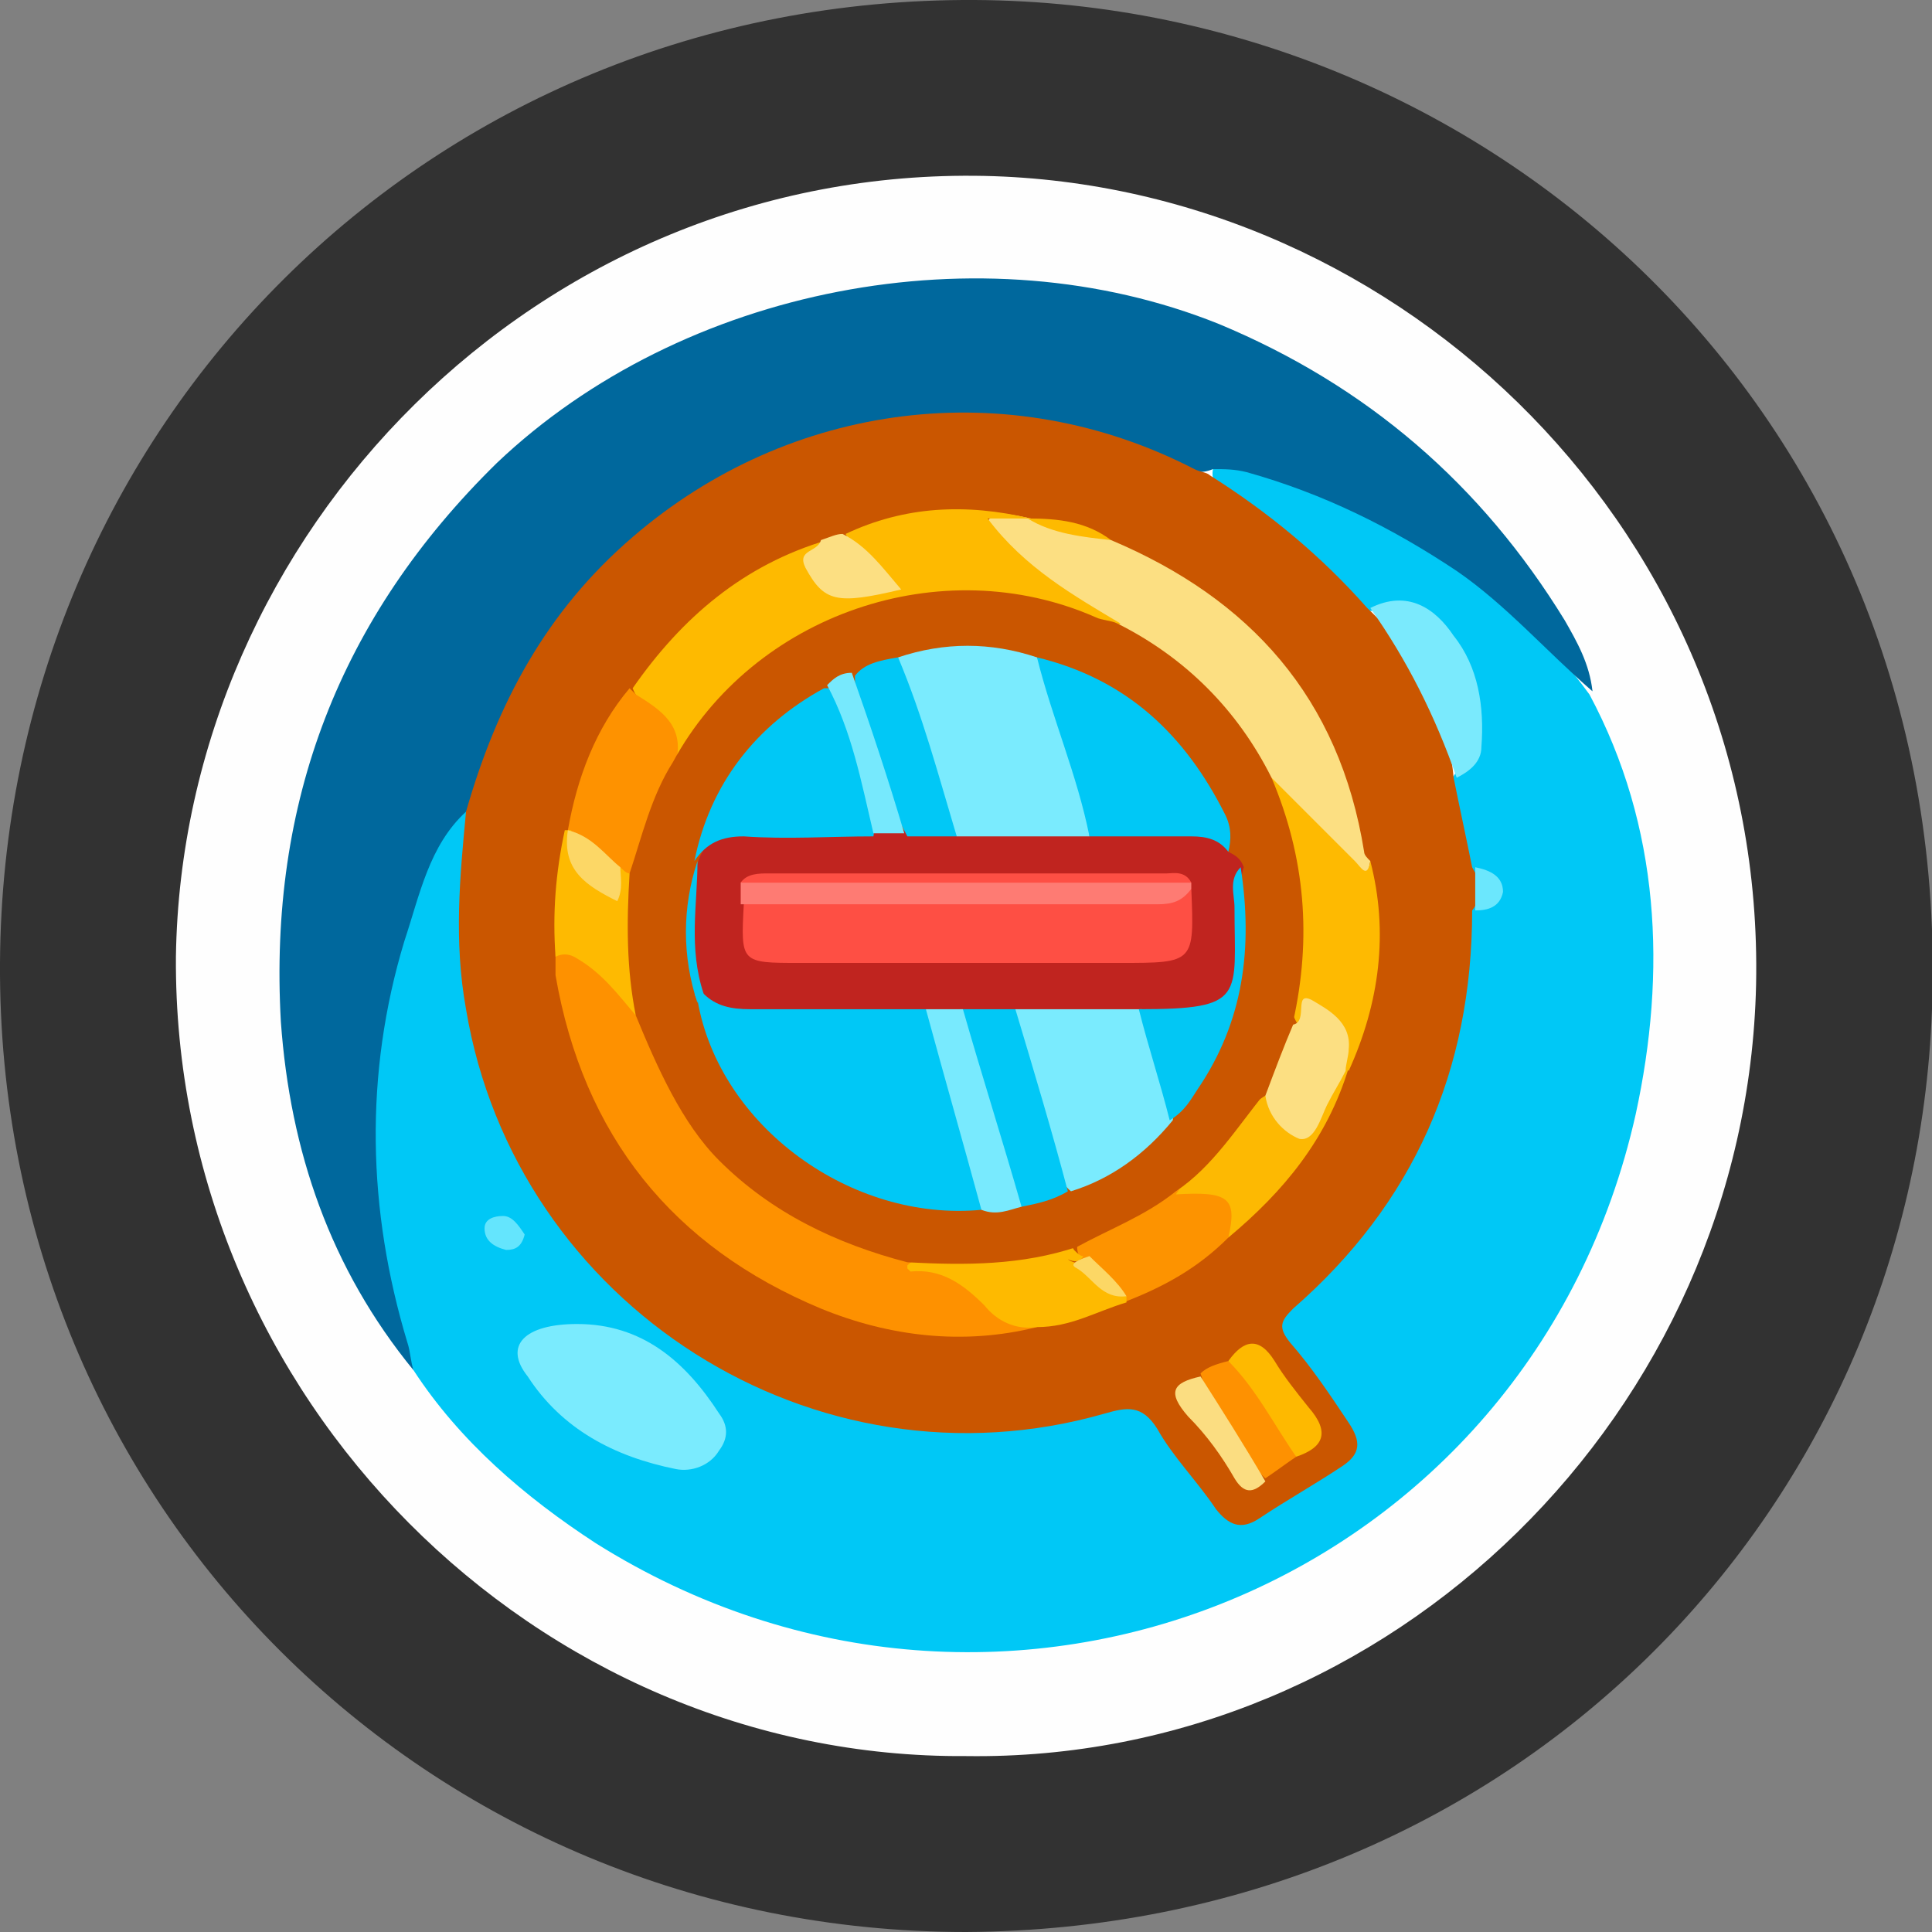 <?xml version="1.0" encoding="utf-8"?>
<!-- Generator: Adobe Illustrator 23.0.2, SVG Export Plug-In . SVG Version: 6.00 Build 0)  -->
<svg version="1.1" id="Camada_1" xmlns="http://www.w3.org/2000/svg" xmlns:xlink="http://www.w3.org/1999/xlink" x="0px" y="0px"
	 viewBox="0 0 62.6 62.6" style="enable-background:new 0 0 62.6 62.6;" xml:space="preserve">
<rect x="0" y="0" width="62.6" height="62.6" fill="#808080" stroke="none"/>
<style type="text/css">
	.st0{fill:#323232;}
	.st1{fill:#FEFEFE;}
	.st2{fill:#00C8F6;}
	.st3{fill:#00689D;}
	.st4{fill:#CA5600;}
	.st5{fill:#7AEBFE;}
	.st6{fill:#7AEAFD;}
	.st7{fill:#64E5FD;}
	.st8{fill:#6BE7FD;}
	.st9{fill:#FE9100;}
	.st10{fill:#FCDF82;}
	.st11{fill:#FEBA00;}
	.st12{fill:#FEBA01;}
	.st13{fill:#FE9200;}
	.st14{fill:#FD9300;}
	.st15{fill:#FDB902;}
	.st16{fill:#FEB900;}
	.st17{fill:#FE9101;}
	.st18{fill:#FBDD81;}
	.st19{fill:#FCD766;}
	.st20{fill:#FCD765;}
	.st21{fill:#C0241F;}
	.st22{fill:#01C8F6;}
	.st23{fill:#02C7F4;}
	.st24{fill:#78EAFE;}
	.st25{fill:#76E9FD;}
	.st26{fill:#04C6F1;}
	.st27{fill:#FE4F44;}
	.st28{fill:#FE7B73;}
</style>
<g>
	<path class="st0" d="M31.3,62.6C13.9,62.6-0.1,48.8,0,31.2C0.1,13.8,13.9-0.1,31.6,0c16.9,0.1,31.7,13.7,31,32.7
		C62,49.1,48.9,62.5,31.3,62.6z"/>
	<path class="st1" d="M31.3,56.9C17.4,57,5.6,45.3,5.7,31C5.9,17.3,17.4,5.4,31.9,5.7c13.6,0.3,25.3,11.7,25,26.2
		C56.6,45.7,45.1,57.1,31.3,56.9z"/>
	<path class="st2" d="M51.5,22.5c2.3,4.3,2.5,9,1.5,13.6C49.6,51.3,32.5,58.3,19.3,50c-2.3-1.5-4.4-3.3-5.9-5.6
		C11,38.7,11.6,33,14,27.5c0.2-0.5,0.3-1.3,1.2-1.2c0.3,0.5,0.2,1,0.1,1.5C13.9,37.3,21.5,46,31.1,46c1.6,0,3.1-0.1,4.6-0.6
		c0.9-0.3,1.6-0.1,2.2,0.7c0.5,0.7,1.2,1.4,1.7,2.2c0.4,0.6,0.9,0.7,1.5,0.3c3.3-2,3-1.6,1-4.4c-1-1.4-0.9-1.4,0.3-2.6
		c3-2.9,4.8-6.5,5-10.7c0-0.4,0-0.9,0.1-1.3c0.9-0.6,0.6-1.1-0.1-1.6c-0.4-0.9-0.5-1.8-0.4-2.7c0.9-1.3,0.7-2.6,0.1-3.9
		c-0.6-1.3-1.3-1.7-2.8-1.6c-1-0.2-1.2-1.2-1.9-1.7c-0.8-0.6-1.6-1.4-2.4-1.9c-0.3-0.2-0.8-0.4-0.7-1c0.4-0.3,0.8-0.2,1.3-0.1
		C45,16.6,48.8,18.8,51.5,22.5z"/>
	<path class="st3" d="M15.1,26.3c-1.2,1.1-1.5,2.7-2,4.2c-1.3,4.3-1.2,8.7,0.1,13c0.1,0.3,0.1,0.6,0.2,0.9c-2.7-3.3-4-7.1-4.3-11.3
		C8.7,26,11,20,16.1,15c6-5.7,15.7-7.6,23.4-4.5c4.8,2,8.5,5.2,11.2,9.6c0.4,0.7,0.8,1.4,0.9,2.3c-1.5-1.3-2.8-2.8-4.4-3.9
		c-2.1-1.4-4.3-2.5-6.8-3.2c-0.4-0.1-0.7-0.1-1.1-0.1c-0.7,0.3-1.2-0.2-1.8-0.4c-5.4-2.1-10.6-1.6-15.4,1.7c-3.1,2.1-5.2,5-6.3,8.6
		C15.7,25.6,15.8,26.2,15.1,26.3z"/>
	<path class="st4" d="M15.1,26.3c1-3.5,2.6-6.5,5.4-8.9c5.1-4.4,12.2-5.3,18.2-2.2c0.2,0.1,0.4,0.1,0.5,0.2c1.9,1.2,3.6,2.6,5.1,4.3
		c1.6,1.5,2.6,3.3,2.8,5.5c0.2,1,0.4,1.9,0.6,2.9c0.3,0.5,0.4,0.9,0,1.4c0,5.2-1.9,9.5-5.8,12.9c-0.4,0.4-0.5,0.6-0.1,1.1
		c0.7,0.8,1.3,1.7,1.9,2.6c0.4,0.6,0.4,1-0.2,1.4c-0.9,0.6-1.8,1.1-2.7,1.7c-0.6,0.4-1,0.2-1.4-0.3c-0.6-0.9-1.4-1.7-1.9-2.6
		c-0.5-0.8-1-0.7-1.7-0.5c-9.4,2.7-19.1-3.5-20.7-13.1C14.7,30.5,14.9,28.4,15.1,26.3z"/>
	<path class="st5" d="M18.7,42.9c2.1,0,3.5,1.2,4.6,2.9c0.3,0.4,0.3,0.8,0,1.2c-0.3,0.5-0.9,0.7-1.4,0.6c-2-0.4-3.7-1.3-4.8-3
		C16.3,43.6,17,42.9,18.7,42.9z"/>
	<path class="st6" d="M47.2,25.2c-0.7-2-1.6-3.8-2.8-5.5c1.2-0.6,2.1,0,2.7,0.9c0.8,1,1,2.3,0.9,3.6C48,24.7,47.6,25,47.2,25.2z"/>
	<path class="st7" d="M17,40c-0.1,0.4-0.3,0.5-0.6,0.5c-0.4-0.1-0.7-0.3-0.7-0.7c0-0.3,0.3-0.4,0.6-0.4C16.6,39.4,16.8,39.7,17,40z"
		/>
	<path class="st8" d="M47.8,29.5c0-0.5,0-0.9,0-1.4c0.5,0.1,0.9,0.3,0.9,0.8C48.6,29.4,48.2,29.5,47.8,29.5z"/>
	<path class="st9" d="M33.6,43c-2.4,0.6-4.8,0.3-7-0.6c-4.8-2-7.7-5.6-8.6-10.8c0-0.2,0-0.5,0-0.7c0.4-0.6,0.8-0.2,1.1,0
		c0.8,0.4,1.2,1.2,1.7,1.9c0.6,0.9,0.9,2,1.5,3c1.5,2.3,3.6,3.7,6.1,4.6c0.4,0.1,0.8,0.1,1.1,0.4C31.2,40.9,32.2,42.3,33.6,43z"/>
	<path class="st10" d="M36,17.5c4.5,1.9,7.4,5.1,8.2,10.1c0,0.1,0.1,0.2,0.2,0.3c-0.1,0.6-0.2,0.6-0.7,0.2c-0.9-0.8-1.9-1.6-2.6-2.7
		c-1.3-2.1-3-3.8-5.1-5.1c-1.2-0.6-2.4-1.3-3.3-2.2c-0.3-0.4-1-0.7-0.7-1.2c0.2-0.4,0.9-0.2,1.4-0.1l0,0
		C34.2,17.1,35.2,17.2,36,17.5z"/>
	<path class="st11" d="M33.4,16.8c-0.4,0-0.9,0-1.4,0c1.2,1.6,2.8,2.5,4.3,3.4c-0.3,0.3-0.7,0.1-1,0c-4.7-1.9-10.2,0-12.8,4.1
		c-0.1,0.2-0.2,0.3-0.4,0.4c-0.1,0.1-0.3,0.1-0.3,0c0.1-1.1-1-1.6-1.3-2.4c1.6-2.3,3.6-4,6.3-4.8c-0.3,1.4,0.3,1.9,1.9,1.4
		c-0.3-0.6-1-0.9-1.3-1.6C29.3,16.4,31.3,16.3,33.4,16.8z"/>
	<path class="st12" d="M41.2,25.2c0.9,0.9,1.8,1.8,2.7,2.7c0.2,0.2,0.4,0.6,0.5,0c0.6,2.3,0.3,4.6-0.7,6.8c0,0-0.1-0.1-0.1-0.1
		c-0.2-0.3,0-0.6-0.1-0.8c-0.2-0.5-0.4-1.2-1.2-0.6c-0.2,0.2-0.3-0.1-0.4-0.3c-0.2-0.7,0.1-1.4,0.1-2.1c0-1.5-0.1-2.9-0.6-4.2
		C41.1,26,40.9,25.6,41.2,25.2z"/>
	<path class="st13" d="M20.4,22.3c0.1,0.1,0.1,0.1,0.2,0.2c0.8,0.5,1.6,1,1.3,2.2c0,1.3-0.7,2.5-1.2,3.6c-0.2,0.1-0.3,0-0.5,0
		c-0.6-0.3-1-0.8-1.6-1.2c-0.1-0.1-0.2-0.2-0.2-0.2C18.7,25.2,19.3,23.6,20.4,22.3z"/>
	<path class="st14" d="M39.8,40.1c-1,1-2.1,1.6-3.4,2.1c-0.1-0.1-0.2-0.1-0.2-0.2c-0.4-0.4-0.7-0.7-1.1-1.1
		c-0.1-0.1-0.2-0.3-0.2-0.5c0.8-0.9,2.1-1.2,3.1-1.9c0.2,0,0.3,0,0.5-0.1c0.6-0.3,1-0.1,1.5,0.3C40.4,39.2,40.1,39.6,39.8,40.1z"/>
	<path class="st15" d="M39.8,40.1c0.3-1.3,0-1.5-1.7-1.4c0.8-1.2,1.6-2.4,2.9-3.2c0.2,0.1,0.3,0.2,0.4,0.4c0.5,0.6,0.8,0.5,1.2-0.1
		c0.2-0.4,0.3-1.1,1-1.2c0,0,0.1,0,0.1,0C43,36.9,41.6,38.6,39.8,40.1z"/>
	<path class="st11" d="M36.5,42c0,0.1,0,0.1,0,0.2c-1,0.3-1.8,0.8-2.9,0.8c-0.7,0.1-1.3-0.2-1.7-0.7c-0.7-0.7-1.4-1.2-2.4-1.1
		c0,0-0.1-0.1-0.1-0.1c0,0,0-0.1,0-0.1c0.2-0.2,0.5-0.3,0.7-0.3c1.4,0,2.8-0.1,4.2-0.4c0.2,0,0.4,0,0.5,0.2c0.1,0.1,0.2,0.2,0.3,0.2
		c-0.1,0.2-0.3,0.2-0.5,0.1c0.1,0.1,0.3,0.1,0.4,0.2C35.6,41.3,36,41.8,36.5,42z"/>
	<path class="st12" d="M20.1,28.1c0.1,0.1,0.2,0.2,0.3,0.2c0.5,1.5,0.6,3,0.2,4.6c-0.6-0.7-1.1-1.4-2-1.9c-0.2-0.1-0.4-0.1-0.6,0
		c-0.1-1.4,0-2.7,0.3-4.1c0.1,0,0.1,0,0.2,0c0.4,0.7,0.6,1.5,1.4,1.9C20,28.6,19.9,28.3,20.1,28.1z"/>
	<path class="st16" d="M39.8,44.1c0.5-0.7,1-0.8,1.5,0c0.3,0.5,0.7,1,1.1,1.5c0.7,0.8,0.5,1.3-0.4,1.6
		C40.9,46.5,40.3,45.3,39.8,44.1z"/>
	<path class="st17" d="M39.8,44.1c0.9,0.9,1.5,2.1,2.2,3.1c-0.3,0.2-0.7,0.5-1,0.7c-1-0.9-1.7-2.1-2.1-3.4
		C39.1,44.3,39.4,44.2,39.8,44.1z"/>
	<path class="st10" d="M27.3,17.3c0.8,0.4,1.3,1.1,1.9,1.8c-2.1,0.5-2.5,0.4-3.1-0.7c-0.3-0.6,0.4-0.5,0.5-0.9
		C26.9,17.4,27.1,17.3,27.3,17.3z"/>
	<path class="st18" d="M38.9,44.6c0.7,1.1,1.4,2.2,2.1,3.4c-0.4,0.4-0.7,0.4-1-0.1c-0.4-0.7-0.9-1.4-1.5-2
		C37.8,45.1,38,44.8,38.9,44.6z"/>
	<path class="st11" d="M36,17.5c-0.9-0.1-1.9-0.2-2.7-0.7C34.3,16.8,35.2,16.9,36,17.5z"/>
	<path class="st4" d="M20.6,32.9c-0.3-1.5-0.3-3-0.2-4.6c0.4-1.2,0.7-2.5,1.4-3.6c2.6-4.8,8.7-6.9,13.7-4.7c0.2,0.1,0.5,0.1,0.7,0.2
		c2.2,1.1,3.9,2.8,5,5c1.1,2.6,1.3,5.2,0.7,7.9c0,0.9-0.2,1.7-0.9,2.3c-0.9,1.1-1.7,2.4-2.9,3.2c-1,0.8-2.1,1.2-3.2,1.8
		c-1.8,0.6-3.6,0.6-5.5,0.5c-2.3-0.6-4.4-1.6-6.1-3.3C22.1,36.4,21.3,34.6,20.6,32.9z"/>
	<path class="st10" d="M41,35.5c0.3-0.8,0.6-1.6,0.9-2.3c0.5-0.1,0-1.1,0.6-0.8c0.5,0.3,1.3,0.7,1.2,1.6c0,0.2-0.1,0.5-0.1,0.7
		c-0.2,0.4-0.4,0.7-0.6,1.1c-0.2,0.4-0.4,1.2-0.9,1.1C41.6,36.7,41.1,36.2,41,35.5z"/>
	<path class="st19" d="M20.1,28.1c0,0.3,0.1,0.7-0.1,1.1c-1-0.5-1.8-1-1.6-2.3C19.2,27.1,19.6,27.7,20.1,28.1z"/>
	<path class="st20" d="M36.5,42c-0.8,0.1-1.1-0.6-1.6-0.9c-0.2-0.1-0.2-0.2,0.4-0.4C35.7,41.1,36.2,41.5,36.5,42z"/>
	<path class="st21" d="M39.8,27.6c0.2,0.1,0.4,0.2,0.5,0.5c-0.3,1,0.1,2-0.1,3c-0.3,1.5-0.6,1.9-2.1,2c-0.4,0-0.8,0-1.2,0
		c-1.3,0-2.6,0-4,0c-0.6,0-1.2,0-1.7,0c-0.4,0-0.9,0-1.3,0c-1.8,0-3.6,0-5.3,0c-0.7,0-1.4,0-1.9-0.7c-0.6-1.5-0.4-2.9-0.1-4.4l0,0
		c0.2-0.8,0.8-1.1,1.6-1.1c1.3,0,2.7,0,4,0c0.4,0,0.7,0,1.1,0c0.6,0,1.2,0,1.7,0c1.4,0,2.8,0,4.2,0c1.1,0,2.2,0,3.3,0
		C39.1,26.8,39.7,26.9,39.8,27.6z"/>
	<path class="st2" d="M22.8,32.2c0.4,0.4,0.9,0.5,1.5,0.5c1.9,0,3.8,0,5.7,0c0.7,0.7,2,5.6,1.8,6.5c-4.2,0.4-8.5-2.7-9.2-6.8
		C22.4,32.1,22.6,32.1,22.8,32.2z"/>
	<path class="st5" d="M35.3,27.1c-1.4,0-2.9,0-4.3,0c-0.3-0.2-0.5-0.5-0.6-0.9c-0.3-1.7-1.3-3.2-1.3-4.9c1.5-0.5,3-0.5,4.5,0
		C34.6,23.1,35.4,24.9,35.3,27.1z"/>
	<path class="st5" d="M32.9,32.7c1.4,0,2.7,0,4.1,0c0.9,1.1,1.2,2.3,1,3.6c-0.9,1.1-2,1.9-3.3,2.3c-0.7-0.6-0.6-1.5-0.9-2.2
		c-0.3-0.8-0.6-1.6-0.8-2.5C32.7,33.5,32.5,33.1,32.9,32.7z"/>
	<path class="st2" d="M35.3,27.1c-0.4-2-1.2-3.8-1.7-5.8c2.9,0.7,4.8,2.5,6.1,5.1c0.2,0.4,0.2,0.8,0.1,1.2c-0.3-0.4-0.7-0.5-1.2-0.5
		C37.5,27.1,36.4,27.1,35.3,27.1z"/>
	<path class="st2" d="M28.3,27.1c-1.4,0-2.8,0.1-4.2,0c-0.7,0-1.2,0.2-1.6,0.8c0.5-2.5,2-4.4,4.2-5.6c0.1,0,0.2,0,0.2,0
		C27.9,23.7,28.6,25.3,28.3,27.1z"/>
	<path class="st22" d="M32.9,32.7c0.6,2,1.2,4,1.7,5.9c-0.5,0.3-1,0.4-1.5,0.5c-0.2-0.1-0.4-0.3-0.5-0.5c-0.6-1.8-1.1-3.5-1.6-5.3
		c0-0.2,0-0.4,0.1-0.6C31.7,32.7,32.3,32.7,32.9,32.7z"/>
	<path class="st22" d="M29.1,21.3c0.8,1.9,1.3,3.8,1.9,5.8c-0.5,0-1.1,0-1.6,0c-0.9-1.7-1.7-3.3-1.7-5.2
		C28,21.5,28.5,21.4,29.1,21.3z"/>
	<path class="st23" d="M37.9,36.3c-0.3-1.2-0.7-2.4-1-3.6c3.5,0,3.1-0.4,3.1-3.3c0-0.4-0.2-0.9,0.2-1.3c0.4,2.6,0.1,5-1.4,7.2
		C38.6,35.6,38.4,36,37.9,36.3z"/>
	<path class="st24" d="M31.2,32.7c0.6,2.1,1.3,4.3,1.9,6.4c-0.4,0.1-0.8,0.3-1.3,0.1c-0.6-2.2-1.2-4.3-1.8-6.5
		C30.4,32.7,30.8,32.7,31.2,32.7z"/>
	<path class="st25" d="M27.6,21.8c0.6,1.7,1.2,3.5,1.7,5.2c-0.3,0-0.7,0-1,0c-0.4-1.7-0.7-3.3-1.5-4.8C27,22,27.2,21.8,27.6,21.8z"
		/>
	<path class="st26" d="M22.8,32.2c-0.1,0.1-0.2,0.2-0.2,0.3c-0.5-1.5-0.5-3.1,0-4.6C22.6,29.3,22.3,30.7,22.8,32.2z"/>
	<path class="st27" d="M38.6,28.8c0.1,2.4,0.1,2.4-2.3,2.4c-3.5,0-7,0-10.4,0c-1.9,0-1.9,0-1.8-1.9c0.5-0.4,1-0.3,1.6-0.3
		c3.5,0,7,0,10.5,0C36.9,28.9,37.8,28.9,38.6,28.8z"/>
	<path class="st28" d="M38.6,28.8c-0.3,0.4-0.6,0.5-1.1,0.5c-4.5,0-9,0-13.5,0c0-0.2,0-0.5,0-0.7c0.2-0.2,0.4-0.1,0.7-0.1
		c4.4,0,8.8,0,13.2,0c0.2,0,0.5,0,0.7,0.1C38.6,28.6,38.6,28.7,38.6,28.8z"/>
	<path class="st27" d="M38.6,28.6c-4.9,0-9.7,0-14.6,0c0.2-0.3,0.6-0.3,0.9-0.3c4.3,0,8.6,0,12.9,0C38,28.3,38.4,28.2,38.6,28.6z"/>
</g>
</svg>
